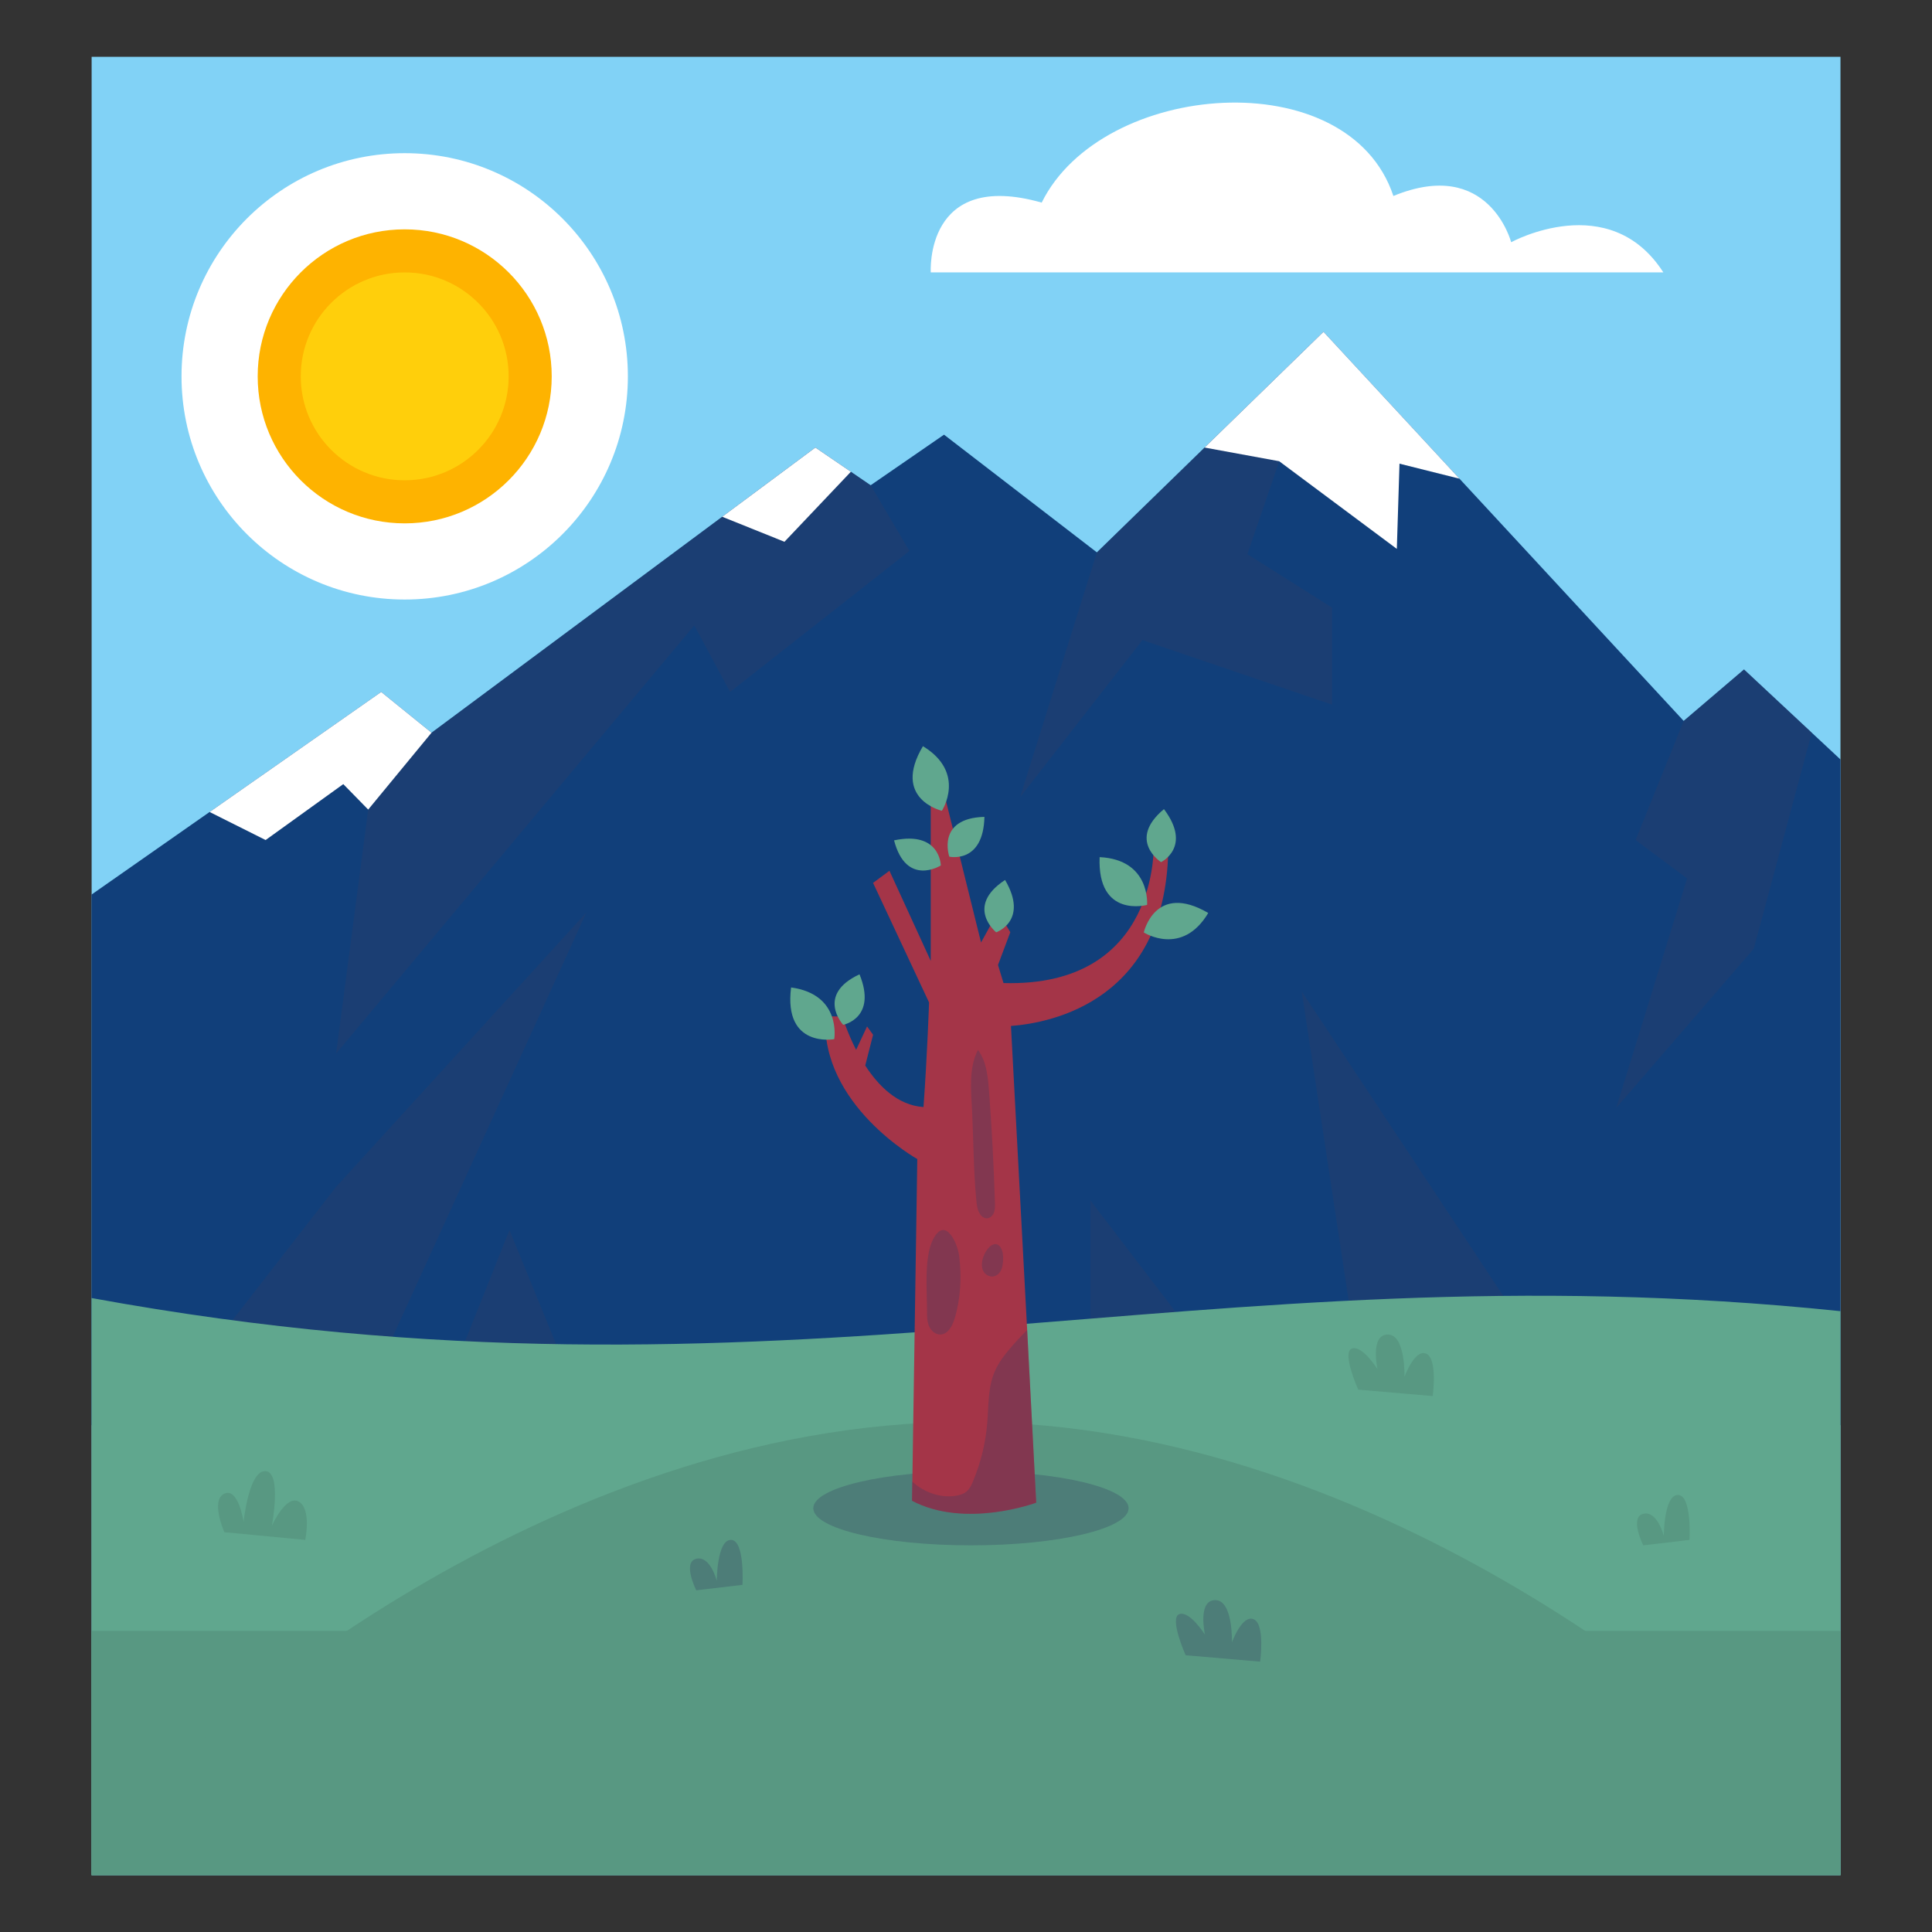 <?xml version="1.0" encoding="utf-8"?>
<!-- Generator: Adobe Illustrator 16.0.0, SVG Export Plug-In . SVG Version: 6.00 Build 0)  -->
<!DOCTYPE svg PUBLIC "-//W3C//DTD SVG 1.1//EN" "http://www.w3.org/Graphics/SVG/1.1/DTD/svg11.dtd">
<svg version="1.1" id="Layer_1" xmlns="http://www.w3.org/2000/svg" xmlns:xlink="http://www.w3.org/1999/xlink" x="0px" y="0px"
	 width="85px" height="85px" viewBox="0 0 85 85" enable-background="new 0 0 85 85" xml:space="preserve">
<rect x="0" y="0" width="85" height="85" fill="#333333" stroke="none"/>
<g>
	<g>
		<g>
			<rect x="4.031" y="2.5" fill="#81D2F6" width="76.942" height="80"/>
			<path fill="#FFFFFF" d="M73.18,11.984H40.95c0,0-0.283-4.536,4.88-3.07c2.652-5.372,13.5-6.237,15.473-0.292
				c4.205-1.73,5.182,2.035,5.182,2.035S70.805,8.284,73.18,11.984z"/>
			<g>
				<circle fill="#FFFFFF" cx="17.805" cy="16.558" r="9.819"/>
				<circle fill="#FEB300" cx="17.805" cy="16.558" r="6.468"/>
				<circle fill="#FFCF0B" cx="17.805" cy="16.558" r="4.573"/>
			</g>
			<polygon fill="#113F7A" points="80.973,62.703 4.028,62.703 4.028,39.357 16.771,30.443 18.986,32.236 35.873,19.69 
				38.305,21.349 41.533,19.124 48.258,24.302 58.229,14.597 74.074,31.717 76.729,29.453 80.973,33.414 			"/>
			<polyline opacity="0.3" fill="#333E63" points="47.969,66.356 47.969,52.809 55.814,63.066 54.924,67.542 64.211,67.542 
				59.562,58.714 57.27,43.617 74.637,69.855 			"/>
			<polygon opacity="0.3" fill="#333E63" points="76.729,29.453 74.074,31.717 71.961,36.958 74.225,38.649 71.107,48.743 
				77.158,41.741 79.711,32.236 			"/>
			<polyline opacity="0.3" fill="#333E63" points="6.354,63.066 14.788,52.215 25.798,40.146 15.649,62.383 18.986,62.703 
				22.415,54.117 25.736,62.247 			"/>
			<path fill="#60A78E" d="M80.973,82.499H4.028V57.108c30.576,5.595,48.554-2.373,76.945,0.578V82.499z"/>
			<rect x="4.028" y="71.752" fill="#589882" width="76.945" height="10.747"/>
			<path fill="#589882" d="M76.729,77.144c0,0-15.324-14.586-34.229-14.586c-18.903,0-34.228,14.586-34.228,14.586
				c0,6.638,15.286,3.68,34.189,3.68C61.365,80.823,76.729,83.781,76.729,77.144z"/>
			<polygon opacity="0.3" fill="#333E63" points="18.986,32.236 16.199,35.618 14.788,46.35 30.545,27.515 32.12,30.443 
				40.013,24.239 38.305,21.349 35.873,19.69 			"/>
			<polygon opacity="0.3" fill="#333E63" points="58.229,14.597 48.258,24.302 44.879,35.076 50.262,28.161 58.604,31.001 
				58.604,26.734 54.881,24.382 			"/>
			<polygon fill="#FFFFFF" points="58.229,14.597 52.996,19.69 56.279,20.292 61.455,24.149 61.572,20.4 64.211,21.06 			"/>
			<polygon fill="#FFFFFF" points="35.873,19.69 31.774,22.735 34.513,23.836 37.435,20.755 			"/>
			<polygon fill="#FFFFFF" points="16.771,30.443 9.222,35.724 11.686,36.958 15.103,34.498 16.199,35.618 18.986,32.236 			"/>
			<ellipse opacity="0.3" fill="#333E63" cx="42.718" cy="66.356" rx="6.936" ry="1.633"/>
			<g>
				<g>
					<path fill="#A43548" d="M51.4,37.131c-0.393,0-0.568,0-0.643,0c0,0,0.279,6.315-6.607,6.119l-0.242-0.795l0.541-1.442
						l-0.541-0.901l-0.746,1.352l-1.583-6.388h-0.63v7.199l-1.817-3.965l-0.721,0.533l2.461,5.256h0.003
						c0,0.007-0.078,2.296-0.245,4.607c-1.139-0.077-1.981-0.931-2.563-1.827l0.345-1.354l-0.265-0.366l-0.481,1.03
						c-0.404-0.787-0.599-1.453-0.599-1.453s0.652,0-0.75-0.027c-0.232,3.899,4.04,6.284,4.04,6.284l-0.218,14.191l-0.014,0.843
						c2.357,1.241,5.464,0.084,5.464,0.084l-0.398-7.598l-0.713-13.375C46.225,45.008,51.422,44.037,51.4,37.131z"/>
					<path opacity="0.3" fill="#333E63" d="M40.785,57.697c-0.001,0.218,0.001,0.444,0.087,0.644
						c0.086,0.202,0.275,0.374,0.494,0.373c0.332-0.003,0.531-0.366,0.628-0.685c0.271-0.89,0.322-1.839,0.207-2.762
						c-0.074-0.596-0.623-1.78-1.153-0.734C40.644,55.329,40.789,56.82,40.785,57.697z"/>
					<path opacity="0.3" fill="#333E63" d="M42.955,52.819c0.021,0.217,0.049,0.444,0.178,0.619c0.062,0.084,0.15,0.155,0.256,0.163
						c0.146,0.014,0.279-0.102,0.334-0.237c0.057-0.136,0.055-0.288,0.051-0.436c-0.049-1.595-0.133-3.188-0.25-4.78
						c-0.049-0.646-0.092-1.422-0.498-1.955c-0.417,0.799-0.302,1.811-0.259,2.678C42.832,50.19,42.828,51.503,42.955,52.819z"/>
					<path opacity="0.3" fill="#333E63" d="M44.035,54.903c-0.414-0.701-1.347,0.999-0.477,1.25c0.17,0.049,0.355-0.057,0.449-0.206
						c0.096-0.149,0.117-0.332,0.125-0.509C44.139,55.255,44.127,55.062,44.035,54.903z"/>
					<path opacity="0.3" fill="#333E63" d="M45.588,66.111c0,0-3.107,1.157-5.464-0.084l0.014-0.843
						c0.499,0.464,1.193,0.716,1.859,0.632c0.196-0.028,0.4-0.077,0.546-0.211c0.127-0.119,0.204-0.28,0.268-0.441
						c0.343-0.82,0.554-1.69,0.625-2.574c0.062-0.765,0.027-1.558,0.33-2.253c0.168-0.392,0.428-0.729,0.701-1.045
						c0.23-0.272,0.477-0.533,0.723-0.778L45.588,66.111z"/>
				</g>
				<path fill="#60A78E" d="M36.703,45.719c0,0-2.239,0.412-1.898-2.275C37.039,43.75,36.703,45.719,36.703,45.719z"/>
				<path fill="#60A78E" d="M37.096,45.088c0,0-1.217-1.32,0.719-2.222C38.601,44.796,37.096,45.088,37.096,45.088z"/>
				<path fill="#60A78E" d="M41.439,35.671c0,0-2.217-0.513-0.834-2.842C42.532,34,41.439,35.671,41.439,35.671z"/>
				<path fill="#60A78E" d="M50.467,39.812c0,0-2.195,0.605-2.088-2.102C50.631,37.821,50.467,39.812,50.467,39.812z"/>
				<path fill="#60A78E" d="M50.322,41.024c0,0,0.496-2.222,2.836-0.857C52.004,42.103,50.322,41.024,50.322,41.024z"/>
				<path fill="#60A78E" d="M41.766,37.69c0,0-0.59-1.695,1.545-1.751C43.262,38.022,41.766,37.69,41.766,37.69z"/>
				<path fill="#60A78E" d="M51.082,37.93c0,0-1.512-0.963,0.127-2.332C52.463,37.263,51.082,37.93,51.082,37.93z"/>
				<path fill="#60A78E" d="M43.828,41.018c0,0-1.394-1.131,0.391-2.303C45.275,40.513,43.828,41.018,43.828,41.018z"/>
				<path fill="#60A78E" d="M41.392,38.077c0,0-1.517,0.96-2.057-1.105C41.374,36.544,41.392,38.077,41.392,38.077z"/>
			</g>
		</g>
	</g>
	<path fill="#589882" d="M9.87,67.41c0,0-0.622-1.412,0-1.695c0.622-0.282,0.848,1.243,0.848,1.243s0.225-2.267,0.959-2.234
		c0.734,0.031,0.284,2.404,0.284,2.404s0.621-1.388,1.186-1.062c0.565,0.327,0.283,1.683,0.283,1.683"/>
	<path fill="#589882" d="M59.756,61.139c0,0-0.734-1.638-0.283-1.807c0.453-0.17,1.131,0.903,1.131,0.903s-0.34-1.519,0.453-1.521
		c0.789-0.004,0.734,1.86,0.734,1.86s0.451-1.242,0.959-1.017c0.51,0.227,0.283,1.864,0.283,1.864"/>
	<path opacity="0.3" fill="#333E63" d="M52.164,72.824c0,0-0.734-1.638-0.281-1.808c0.451-0.17,1.131,0.904,1.131,0.904
		s-0.34-1.52,0.451-1.522c0.791-0.004,0.734,1.86,0.734,1.86s0.451-1.242,0.961-1.017c0.508,0.227,0.281,1.864,0.281,1.864"/>
	<path fill="#589882" d="M72.297,67.989c0,0-0.621-1.236,0-1.388c0.623-0.152,0.904,0.979,0.904,0.979s0-1.808,0.621-1.808
		c0.623,0,0.508,1.977,0.508,1.977"/>
	<path opacity="0.3" fill="#333E63" d="M30.632,69.967c0,0-0.622-1.236,0-1.388c0.622-0.151,0.904,0.978,0.904,0.978
		s0-1.808,0.621-1.808c0.622,0,0.508,1.978,0.508,1.978"/>
</g>
</svg>
